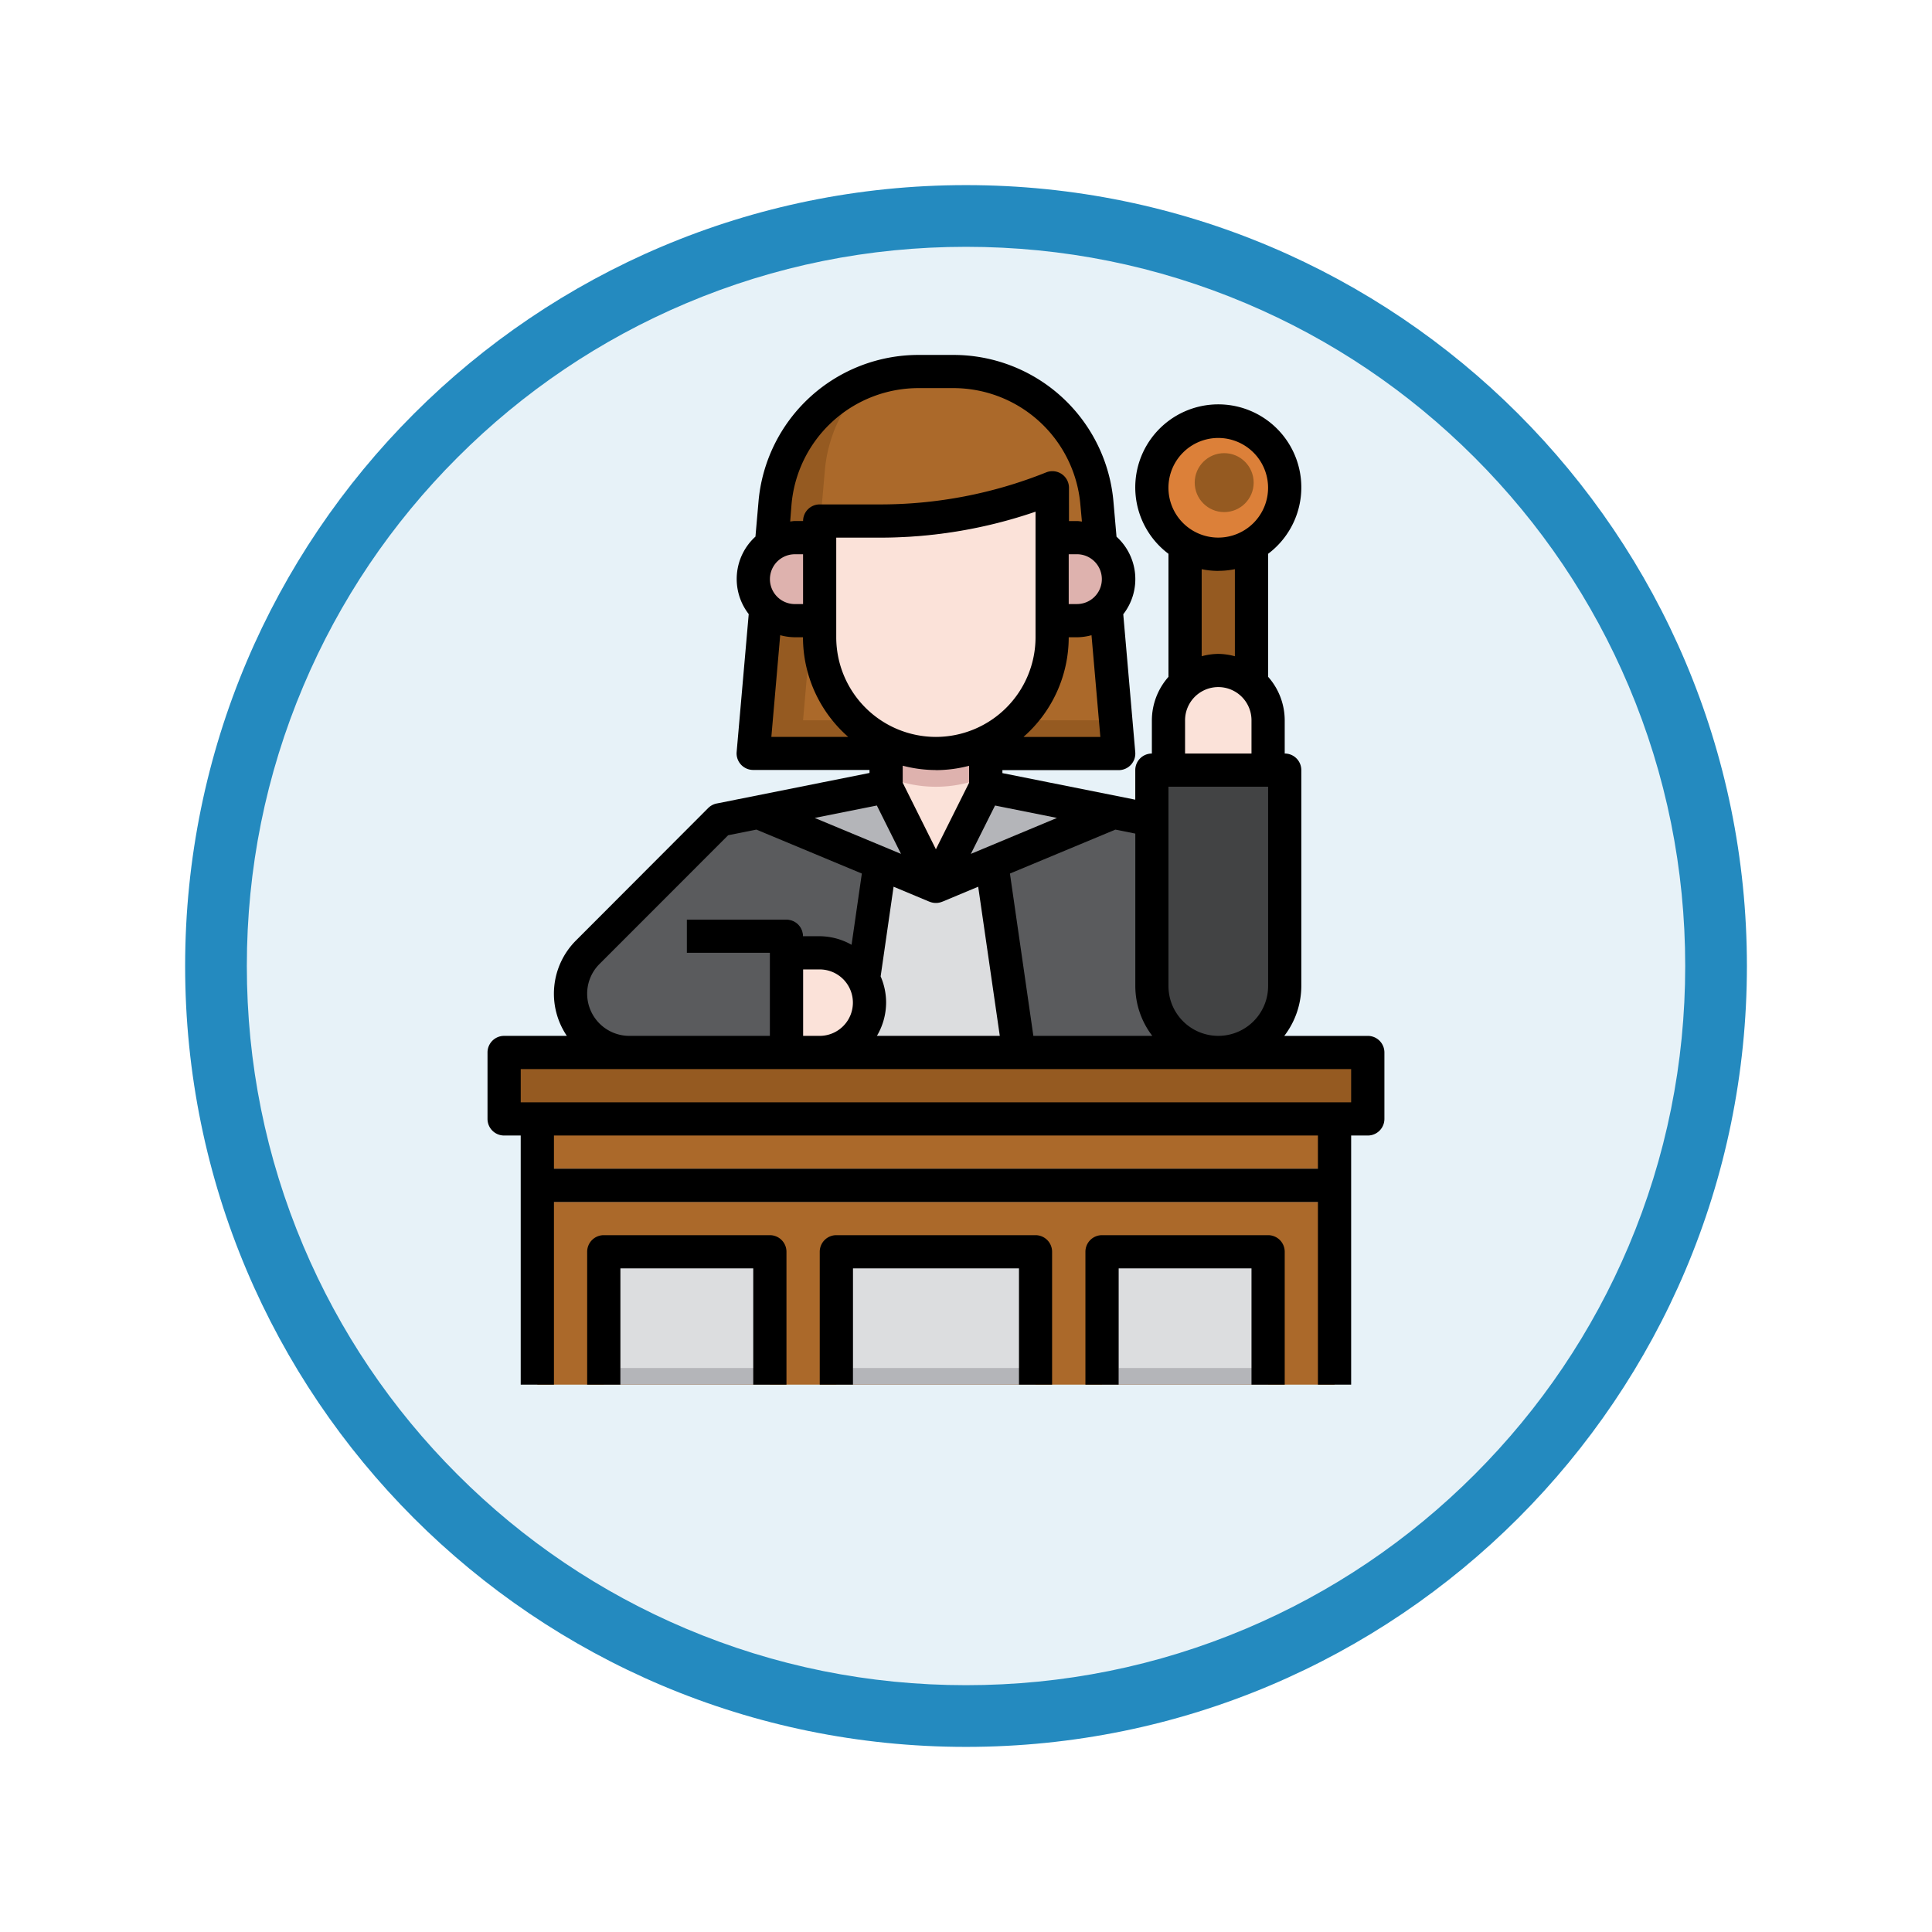 <svg xmlns="http://www.w3.org/2000/svg" xmlns:xlink="http://www.w3.org/1999/xlink" width="93.934" height="93.934" viewBox="0 0 93.934 93.934">
  <defs>
    <filter id="Trazado_978624" x="0" y="0" width="93.934" height="93.934" filterUnits="userSpaceOnUse">
      <feOffset dy="3" input="SourceAlpha"/>
      <feGaussianBlur stdDeviation="3" result="blur"/>
      <feFlood flood-opacity="0.161"/>
      <feComposite operator="in" in2="blur"/>
      <feComposite in="SourceGraphic"/>
    </filter>
  </defs>
  <g id="Grupo_1231574" data-name="Grupo 1231574" transform="translate(-189 -997.033)">
    <g id="Grupo_1229588" data-name="Grupo 1229588" transform="translate(0 -1072.047)">
      <g id="Grupo_1229387" data-name="Grupo 1229387" transform="translate(-1 -1914.14)">
        <g id="Grupo_1226961" data-name="Grupo 1226961" transform="translate(0 -11.918)">
          <g id="Grupo_1225961" data-name="Grupo 1225961" transform="translate(0 2131.139)">
            <g id="Grupo_1224945" data-name="Grupo 1224945" transform="translate(0.001 -1279.381)">
              <g id="Grupo_1214679" data-name="Grupo 1214679" transform="translate(-631 2418.347)">
                <g id="Grupo_1212848" data-name="Grupo 1212848" transform="translate(212 -798.5)">
                  <g id="Grupo_1210963" data-name="Grupo 1210963" transform="translate(0 -377.186)">
                    <g id="Grupo_1208068" data-name="Grupo 1208068" transform="translate(412 470.719)">
                      <g id="Grupo_1144123" data-name="Grupo 1144123" transform="translate(206 1436)">
                        <g transform="matrix(1, 0, 0, 1, -9, -6)" filter="url(#Trazado_978624)">
                          <g id="Trazado_978624-2" data-name="Trazado 978624" transform="translate(9 6)" fill="#e7f2f8">
                            <path d="M 37.967 74.434 C 33.043 74.434 28.268 73.47 23.773 71.568 C 19.43 69.732 15.53 67.102 12.181 63.753 C 8.831 60.403 6.202 56.503 4.365 52.161 C 2.464 47.666 1.5 42.89 1.5 37.967 C 1.5 33.043 2.464 28.268 4.365 23.773 C 6.202 19.43 8.831 15.53 12.181 12.181 C 15.53 8.831 19.43 6.202 23.773 4.365 C 28.268 2.464 33.043 1.5 37.967 1.5 C 42.89 1.5 47.666 2.464 52.161 4.365 C 56.503 6.202 60.403 8.831 63.753 12.181 C 67.102 15.53 69.732 19.43 71.568 23.773 C 73.47 28.268 74.434 33.043 74.434 37.967 C 74.434 42.89 73.47 47.666 71.568 52.161 C 69.732 56.503 67.102 60.403 63.753 63.753 C 60.403 67.102 56.503 69.732 52.161 71.568 C 47.666 73.47 42.89 74.434 37.967 74.434 Z" stroke="none"/>
                            <path d="M 37.967 3 C 33.245 3 28.666 3.924 24.357 5.747 C 20.194 7.508 16.454 10.029 13.242 13.242 C 10.029 16.454 7.508 20.194 5.747 24.357 C 3.924 28.666 3 33.245 3 37.967 C 3 42.689 3.924 47.268 5.747 51.577 C 7.508 55.74 10.029 59.48 13.242 62.692 C 16.454 65.904 20.194 68.426 24.357 70.187 C 28.666 72.009 33.245 72.934 37.967 72.934 C 42.689 72.934 47.268 72.009 51.577 70.187 C 55.74 68.426 59.48 65.904 62.692 62.692 C 65.904 59.48 68.426 55.74 70.187 51.577 C 72.009 47.268 72.934 42.689 72.934 37.967 C 72.934 33.245 72.009 28.666 70.187 24.357 C 68.426 20.194 65.904 16.454 62.692 13.242 C 59.48 10.029 55.74 7.508 51.577 5.747 C 47.268 3.924 42.689 3 37.967 3 M 37.967 0 C 58.935 0 75.934 16.998 75.934 37.967 C 75.934 58.935 58.935 75.934 37.967 75.934 C 16.998 75.934 0 58.935 0 37.967 C 0 16.998 16.998 0 37.967 0 Z" stroke="none" fill="#248abf"/>
                          </g>
                        </g>
                      </g>
                    </g>
                  </g>
                </g>
              </g>
            </g>
          </g>
        </g>
      </g>
    </g>
    <g id="juez_6_" data-name="juez (6)" transform="translate(207.703 1013.29)">
      <path id="Trazado_1192576" data-name="Trazado 1192576" d="M47,12.464h3.23v6.7H47Z" transform="translate(-8.085 -2.207)" fill="#955a21"/>
      <path id="Trazado_1192577" data-name="Trazado 1192577" d="M12.855,39.405a2.855,2.855,0,0,1-2.019-4.874L17.267,28.1l8.075-1.615V24.326h4.845v2.159L38.262,28.1l3.23,11.3Z" transform="translate(-0.963 -4.491)" fill="#5a5b5d"/>
      <path id="Trazado_1192578" data-name="Trazado 1192578" d="M38.765,20.572l-.883-10.146-.173-1.99A7.046,7.046,0,0,0,30.69,2H29.075a7.045,7.045,0,0,0-7.019,6.435l-.173,1.991L21,20.572Z" transform="translate(-3.08 -0.193)" fill="#955a21"/>
      <path id="Trazado_1192579" data-name="Trazado 1192579" d="M38.46,10.426l-.173-1.99A7.046,7.046,0,0,0,31.267,2H29.652a7.025,7.025,0,0,0-2.594.493,7.015,7.015,0,0,0-2,4.327l-.173,1.991L24,18.957H39.2Z" transform="translate(-3.658 -0.193)" fill="#ab692a"/>
      <path id="Trazado_1192580" data-name="Trazado 1192580" d="M36.3,16.267a5.652,5.652,0,0,1-11.3,0V10.615h2.919A22.583,22.583,0,0,0,36.3,9Z" transform="translate(-3.85 -1.54)" fill="#deb2ae"/>
      <path id="Trazado_1192581" data-name="Trazado 1192581" d="M24.23,12H23.019a2.019,2.019,0,0,0,0,4.037H24.23" transform="translate(-3.08 -2.118)" fill="#deb2ae"/>
      <path id="Trazado_1192582" data-name="Trazado 1192582" d="M39,12h1.211a2.019,2.019,0,0,1,0,4.037H39" transform="translate(-6.545 -2.118)" fill="#deb2ae"/>
      <path id="Trazado_1192583" data-name="Trazado 1192583" d="M8,47H46.76V59.92H8Z" transform="translate(-0.578 -8.855)" fill="#ab692a"/>
      <g id="Grupo_1231573" data-name="Grupo 1231573" transform="translate(7.422 40.567)">
        <path id="Trazado_1192584" data-name="Trazado 1192584" d="M8,50H46.76v1.615H8Z" transform="translate(-8 -50)" fill="#b4b5b9"/>
        <path id="Trazado_1192585" data-name="Trazado 1192585" d="M26,61.46V55h9.69v6.46" transform="translate(-11.465 -50.963)" fill="#b4b5b9"/>
        <path id="Trazado_1192586" data-name="Trazado 1192586" d="M12,61.46V55h8.075v6.46" transform="translate(-8.77 -50.963)" fill="#b4b5b9"/>
        <path id="Trazado_1192587" data-name="Trazado 1192587" d="M42,61.46V55h8.075v6.46" transform="translate(-14.545 -50.963)" fill="#b4b5b9"/>
      </g>
      <path id="Trazado_1192588" data-name="Trazado 1192588" d="M51.46,36.5V26H45V36.5a3.23,3.23,0,1,0,6.46,0Z" transform="translate(-7.7 -4.813)" fill="#424344"/>
      <path id="Trazado_1192589" data-name="Trazado 1192589" d="M46,24.845V22.422a2.422,2.422,0,1,1,4.845,0v2.422" transform="translate(-7.893 -3.658)" fill="#fbe2d9"/>
      <path id="Trazado_1192590" data-name="Trazado 1192590" d="M35.075,40.806l-1.328-9.2h-5.42L27,40.806Z" transform="translate(-4.235 -5.891)" fill="#dcdddf"/>
      <circle id="Elipse_14818" data-name="Elipse 14818" cx="3.343" cy="3.343" r="3.343" transform="translate(37.474 3.865)" fill="#dc8039"/>
      <circle id="Elipse_14819" data-name="Elipse 14819" cx="1.433" cy="1.433" r="1.433" transform="translate(39.384 5.775)" fill="#955a21"/>
      <path id="Trazado_1192591" data-name="Trazado 1192591" d="M27.517,27l2.422,4.844-8.643-3.6" transform="translate(-3.137 -5.005)" fill="#b4b5b9"/>
      <path id="Trazado_1192592" data-name="Trazado 1192592" d="M34.422,27,32,31.844l8.643-3.6" transform="translate(-5.198 -5.005)" fill="#b4b5b9"/>
      <path id="Trazado_1192593" data-name="Trazado 1192593" d="M25,11.615V16.46a5.652,5.652,0,0,0,11.3,0V10a22.584,22.584,0,0,1-8.386,1.615Z" transform="translate(-3.85 -1.733)" fill="#fbe2d9"/>
      <path id="Trazado_1192594" data-name="Trazado 1192594" d="M33.845,24.32v2.164l-2.422,4.845L29,26.484V24.32A5.618,5.618,0,0,0,33.845,24.32Z" transform="translate(-4.62 -4.489)" fill="#deb2ae"/>
      <path id="Trazado_1192595" data-name="Trazado 1192595" d="M29,26.386v.5l2.422,4.845,2.422-4.845v-.5a6.166,6.166,0,0,1-4.845,0Z" transform="translate(-4.62 -4.887)" fill="#fbe2d9"/>
      <path id="Trazado_1192596" data-name="Trazado 1192596" d="M23,37h1.615a2.422,2.422,0,1,1,0,4.845H23" transform="translate(-3.465 -6.93)" fill="#fbe2d9"/>
      <path id="Trazado_1192597" data-name="Trazado 1192597" d="M22.652,41.46H21.037V36.615H17V35h4.845a.807.807,0,0,1,.807.807Z" transform="translate(-2.31 -6.545)" fill="#77787c"/>
      <path id="Trazado_1192598" data-name="Trazado 1192598" d="M6,43H47.99v3.23H6Z" transform="translate(-0.193 -8.085)" fill="#955a21"/>
      <path id="Trazado_1192599" data-name="Trazado 1192599" d="M9.615,44.615h38.76V43H8A1.615,1.615,0,0,0,9.615,44.615Z" transform="translate(-0.578 -8.085)" fill="#ab692a"/>
      <path id="Trazado_1192600" data-name="Trazado 1192600" d="M6,43H47.99v3.23H6Z" transform="translate(-0.193 -8.085)" fill="#955a21"/>
      <path id="Trazado_1192601" data-name="Trazado 1192601" d="M13,55h7.267v5.652H13Z" transform="translate(-1.54 -10.396)" fill="#dcdddf"/>
      <path id="Trazado_1192602" data-name="Trazado 1192602" d="M27,55h8.882v5.652H27Z" transform="translate(-4.235 -10.396)" fill="#dcdddf"/>
      <path id="Trazado_1192603" data-name="Trazado 1192603" d="M43,55h7.267v5.652H43Z" transform="translate(-7.315 -10.396)" fill="#dcdddf"/>
      <path id="Trazado_1192604" data-name="Trazado 1192604" d="M46.99,51.064V38.952H47.8a.807.807,0,0,0,.807-.807v-3.23a.807.807,0,0,0-.807-.807H43.739a4,4,0,0,0,.828-2.422v-10.5a.807.807,0,0,0-.807-.807V18.765a3.2,3.2,0,0,0-.807-2.116v-5.98a4.037,4.037,0,1,0-4.845,0v5.983a3.2,3.2,0,0,0-.807,2.113V20.38a.807.807,0,0,0-.807.807v1.437l-6.46-1.292v-.145h5.652a.807.807,0,0,0,.807-.878l-.583-6.7a2.784,2.784,0,0,0-.328-3.772l-.145-1.659A7.81,7.81,0,0,0,27.61,1H25.995a7.808,7.808,0,0,0-7.823,7.172l-.145,1.661A2.784,2.784,0,0,0,17.7,13.6l-.587,6.7a.807.807,0,0,0,.807.878h5.652v.146l-7.429,1.485a.807.807,0,0,0-.413.22L9.3,29.47a3.658,3.658,0,0,0-.443,4.637H5.807A.807.807,0,0,0,5,34.915v3.23a.807.807,0,0,0,.807.807h.807V51.064H8.23V42.182H45.375v8.882Zm-8.882-19.38v-9.69h4.845v9.69a2.422,2.422,0,1,1-4.845,0ZM40.53,5.037A2.422,2.422,0,1,1,38.107,7.46,2.422,2.422,0,0,1,40.53,5.037Zm0,6.46a4.038,4.038,0,0,0,.807-.081V15.65a3.236,3.236,0,0,0-.807-.115,3.169,3.169,0,0,0-.807.115V11.417A4.038,4.038,0,0,0,40.53,11.5Zm-1.615,7.267a1.615,1.615,0,1,1,3.23,0V20.38h-3.23ZM37.321,34.107H31.539L30.4,26.215l5.127-2.136.969.193v7.413A4,4,0,0,0,37.321,34.107Zm-16.978-3.23h.807a1.615,1.615,0,0,1,0,3.23h-.807Zm4.037,1.615a3.2,3.2,0,0,0-.266-1.277l.629-4.36,1.739.727h.006a.8.8,0,0,0,.624,0h.006l1.739-.727,1.05,7.251H23.933a3.2,3.2,0,0,0,.447-1.617ZM26.8,19.572a4.85,4.85,0,0,1-4.845-4.845V9.882h2.112a23.273,23.273,0,0,0,7.578-1.261v6.106A4.85,4.85,0,0,1,26.8,19.572Zm0,1.615a6.422,6.422,0,0,0,1.615-.212V21.8L26.8,25.034,25.187,21.8v-.829a6.422,6.422,0,0,0,1.615.212Zm5.887,2.324L28.5,25.259l1.176-2.351Zm-1.629-3.939a6.441,6.441,0,0,0,2.2-4.845h.4a2.772,2.772,0,0,0,.708-.1l.43,4.946Zm2.2-8.882h.4a1.211,1.211,0,1,1,0,2.422h-.4ZM19.777,8.313a6.2,6.2,0,0,1,6.218-5.7H27.61a6.2,6.2,0,0,1,6.218,5.7L33.9,9.1c-.078-.006-.149-.023-.229-.023h-.4V7.46a.807.807,0,0,0-1.108-.75,21.648,21.648,0,0,1-8.085,1.558H21.15a.807.807,0,0,0-.807.807h-.4c-.081,0-.151.017-.227.023Zm.565,4.8h-.4a1.211,1.211,0,0,1,0-2.422h.4ZM19.23,14.626a2.772,2.772,0,0,0,.708.1h.4a6.441,6.441,0,0,0,2.2,4.845H18.8Zm4.7,8.281,1.173,2.351-4.195-1.747ZM9.845,32.06a2.035,2.035,0,0,1,.6-1.448L16.7,24.353l1.373-.275L23.2,26.215l-.5,3.464a3.186,3.186,0,0,0-1.553-.417h-.807a.807.807,0,0,0-.807-.807H14.69V30.07h4.037v4.037H11.893A2.05,2.05,0,0,1,9.845,32.06Zm-3.23,3.662H46.99v1.615H6.615ZM8.23,40.567V38.952H45.375v1.615Z" transform="translate(0 0)"/>
      <path id="Trazado_1192605" data-name="Trazado 1192605" d="M36.3,61.267v-6.46A.807.807,0,0,0,35.5,54h-9.69a.807.807,0,0,0-.807.807v6.46h1.615V55.615H34.69v5.652Z" transform="translate(-3.85 -10.203)"/>
      <path id="Trazado_1192606" data-name="Trazado 1192606" d="M20.69,61.267v-6.46A.807.807,0,0,0,19.882,54H11.807a.807.807,0,0,0-.807.807v6.46h1.615V55.615h6.46v5.652Z" transform="translate(-1.155 -10.203)"/>
      <path id="Trazado_1192607" data-name="Trazado 1192607" d="M50.69,61.267v-6.46A.807.807,0,0,0,49.882,54H41.807a.807.807,0,0,0-.807.807v6.46h1.615V55.615h6.46v5.652Z" transform="translate(-6.93 -10.203)"/>
    </g>
  </g>
</svg>

